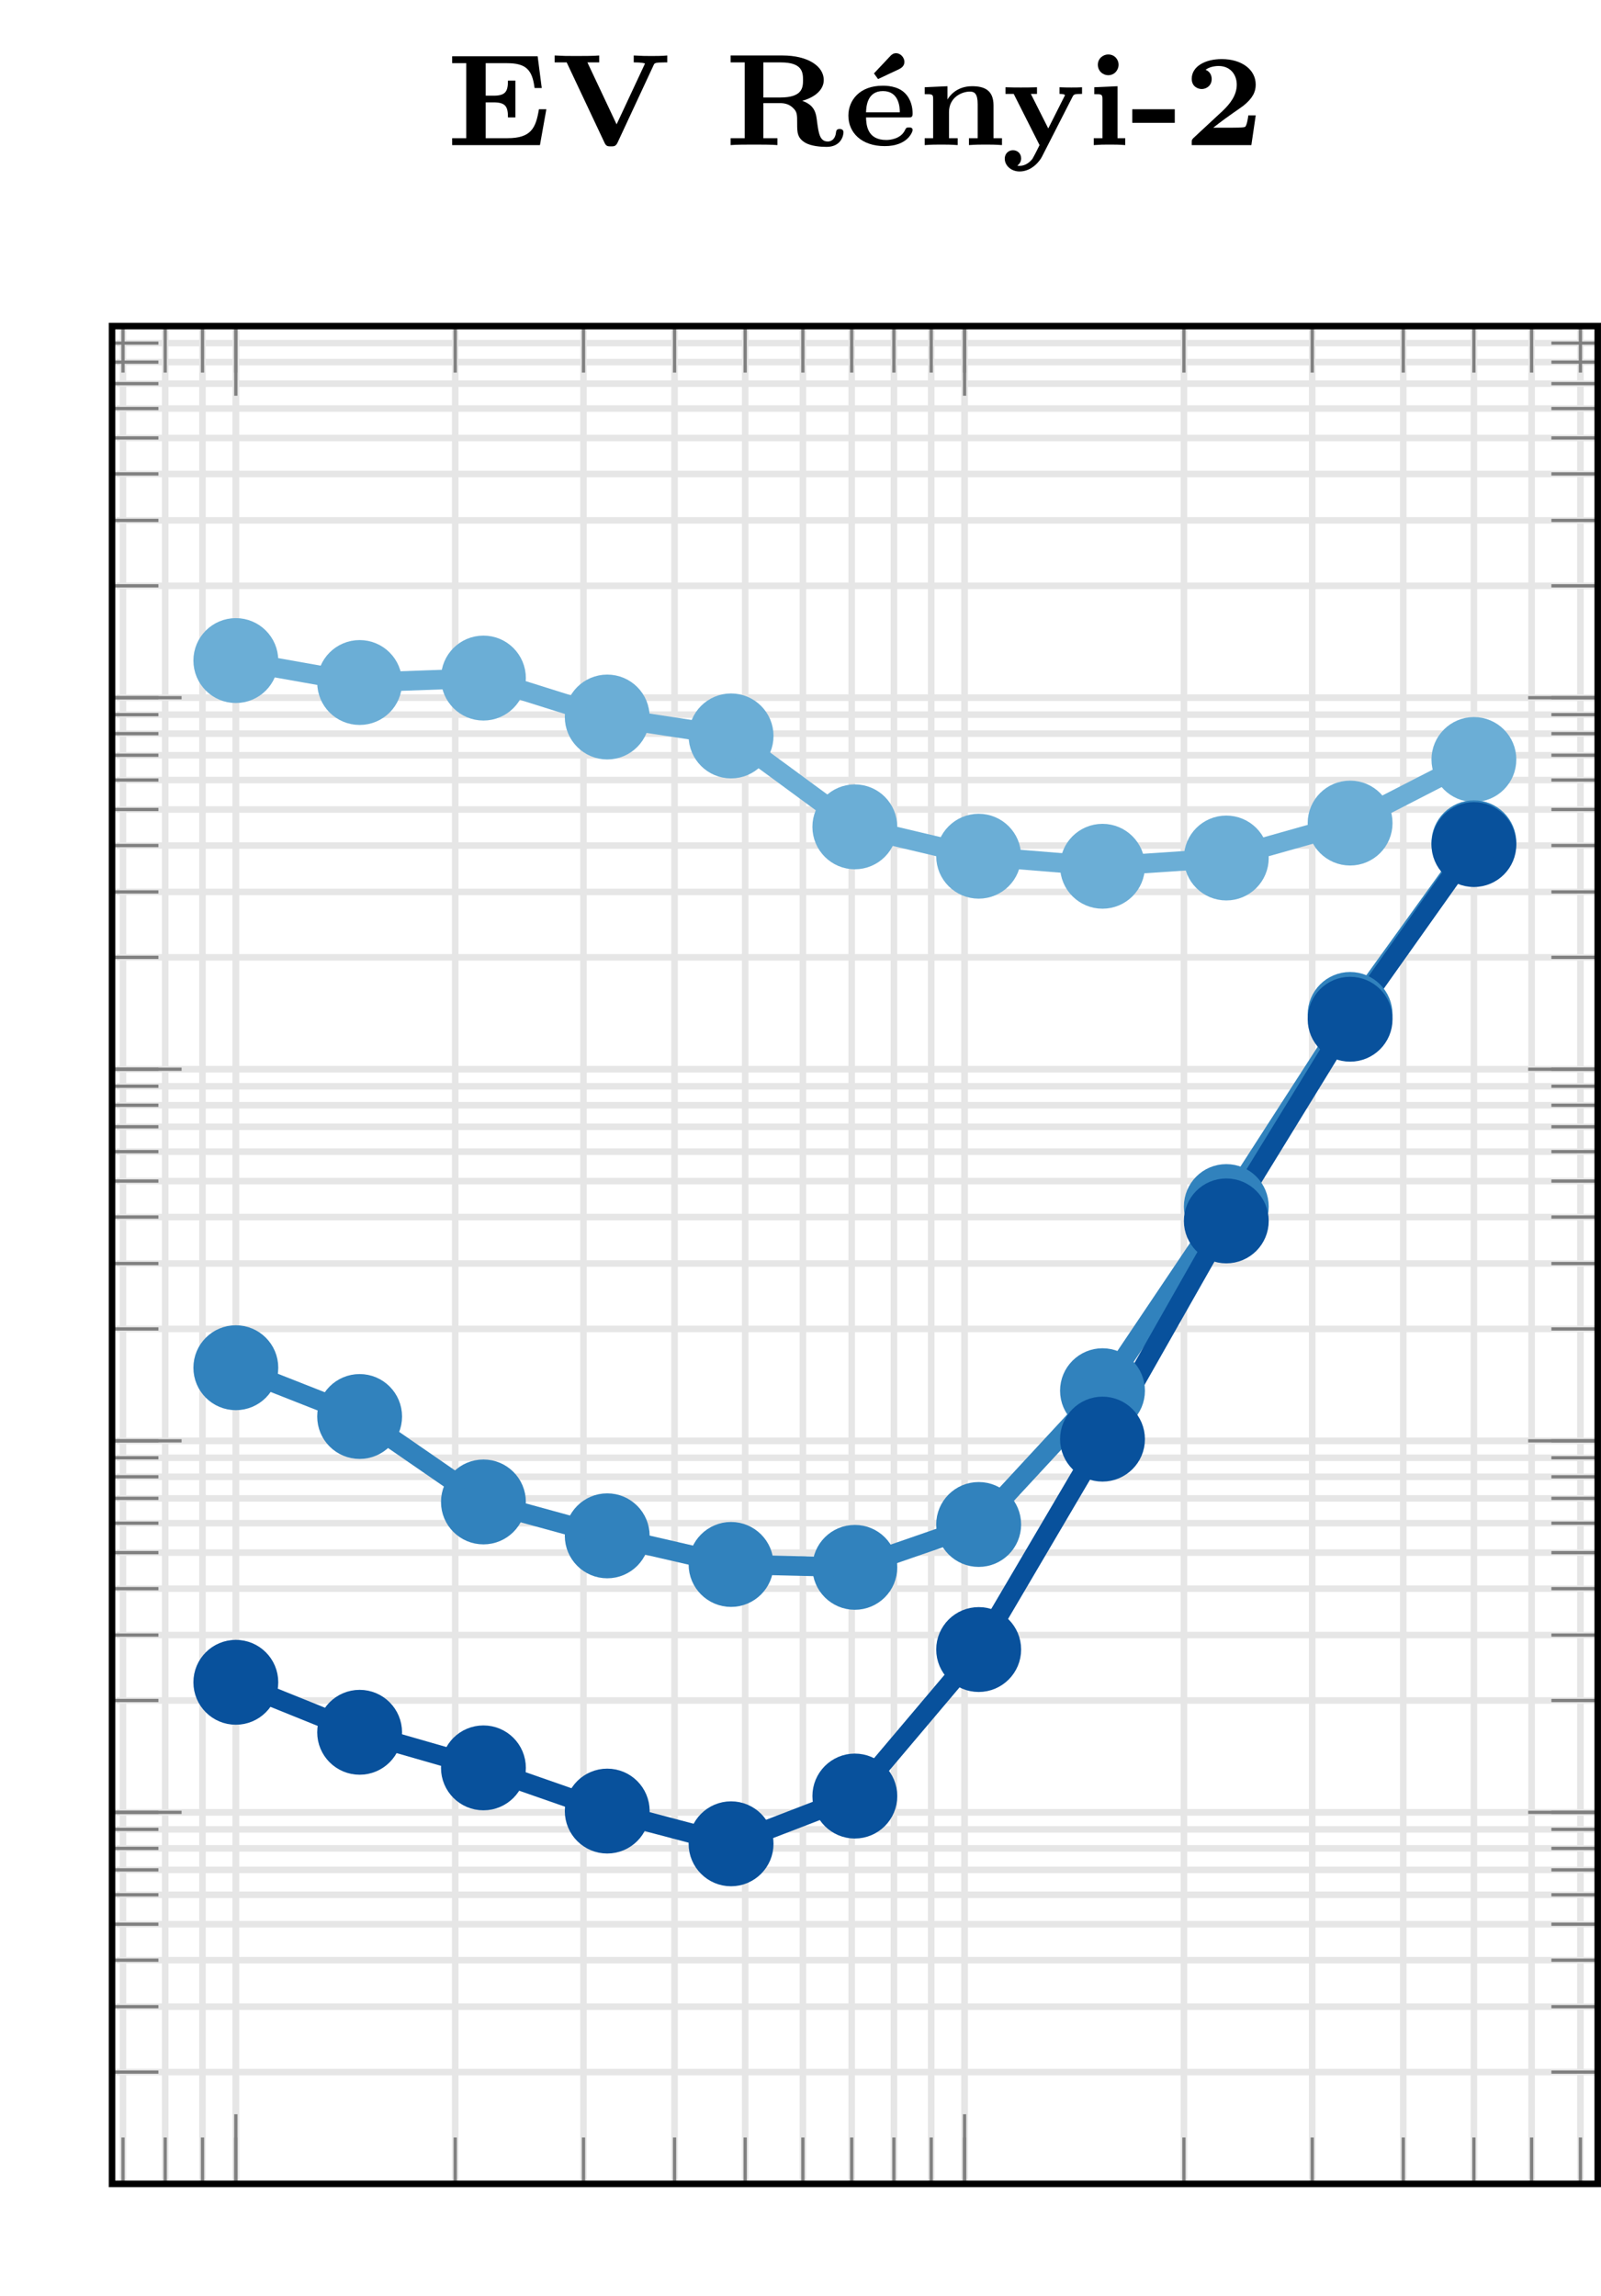 <?xml version="1.0" encoding="UTF-8"?>
<svg xmlns="http://www.w3.org/2000/svg" xmlns:xlink="http://www.w3.org/1999/xlink" width="97.748pt" height="140.13pt" viewBox="0 0 97.748 140.13" version="1.1">
<defs>
<g>
<symbol overflow="visible" id="glyph0-0">
<path style="stroke:none;" d=""/>
</symbol>
<symbol overflow="visible" id="glyph0-1">
<path style="stroke:none;" d="M 6.125 -2.188 L 5.672 -2.188 C 5.484 -1.047 5.203 -0.422 3.75 -0.422 L 2.422 -0.422 L 2.422 -2.609 L 2.906 -2.609 C 3.656 -2.609 3.781 -2.328 3.781 -1.688 L 4.234 -1.688 L 4.234 -3.938 L 3.781 -3.938 C 3.781 -3.297 3.656 -3.016 2.906 -3.016 L 2.422 -3.016 L 2.422 -5 L 3.719 -5 C 4.875 -5 5.266 -4.609 5.406 -3.484 L 5.844 -3.484 L 5.594 -5.422 L 0.375 -5.422 L 0.375 -5 L 1.234 -5 L 1.234 -0.422 L 0.375 -0.422 L 0.375 0 L 5.734 0 Z M 6.125 -2.188 "/>
</symbol>
<symbol overflow="visible" id="glyph0-2">
<path style="stroke:none;" d="M 6.281 -4.891 C 6.328 -5 6.359 -5.047 6.938 -5.047 L 7.109 -5.047 L 7.109 -5.469 C 6.797 -5.438 6.359 -5.438 6.141 -5.438 C 5.703 -5.438 5.688 -5.438 5.062 -5.469 L 5.062 -5.047 C 5.266 -5.047 5.531 -5.047 5.75 -4.984 C 5.75 -4.969 5.703 -4.891 5.703 -4.875 L 4.016 -1.266 L 2.234 -5.047 L 2.953 -5.047 L 2.953 -5.469 C 2.656 -5.438 1.875 -5.438 1.547 -5.438 C 0.938 -5.438 0.828 -5.438 0.234 -5.469 L 0.234 -5.047 L 0.969 -5.047 L 3.281 -0.141 C 3.375 0.078 3.5 0.078 3.672 0.078 C 3.844 0.078 3.953 0.078 4.062 -0.125 Z M 6.281 -4.891 "/>
</symbol>
<symbol overflow="visible" id="glyph0-3">
<path style="stroke:none;" d="M 4.75 -2.703 C 5.594 -2.938 6.062 -3.422 6.062 -3.969 C 6.062 -4.828 5.078 -5.469 3.547 -5.469 L 0.375 -5.469 L 0.375 -5.047 L 1.234 -5.047 L 1.234 -0.422 L 0.375 -0.422 L 0.375 0 C 0.688 -0.031 1.453 -0.031 1.812 -0.031 C 2.156 -0.031 2.922 -0.031 3.234 0 L 3.234 -0.422 L 2.375 -0.422 L 2.375 -2.562 L 3.391 -2.562 C 3.703 -2.562 3.969 -2.484 4.188 -2.266 C 4.438 -2.031 4.438 -1.859 4.438 -1.328 C 4.438 -0.781 4.438 -0.438 4.938 -0.141 C 5.297 0.062 5.859 0.109 6.234 0.109 C 7.125 0.109 7.266 -0.594 7.266 -0.781 C 7.266 -0.953 7.125 -0.984 7.031 -0.984 C 6.875 -0.984 6.828 -0.906 6.812 -0.797 C 6.766 -0.297 6.453 -0.219 6.312 -0.219 C 5.812 -0.219 5.75 -0.734 5.656 -1.406 C 5.594 -1.938 5.531 -2.422 4.75 -2.703 Z M 3.406 -2.906 L 2.375 -2.906 L 2.375 -5.047 L 3.438 -5.047 C 4.734 -5.047 4.797 -4.469 4.797 -3.969 C 4.797 -3.5 4.75 -2.906 3.406 -2.906 Z M 3.406 -2.906 "/>
</symbol>
<symbol overflow="visible" id="glyph0-4">
<path style="stroke:none;" d="M 3.578 -4.641 C 3.656 -4.688 3.891 -4.797 3.891 -5.078 C 3.891 -5.328 3.672 -5.609 3.375 -5.609 C 3.234 -5.609 3.109 -5.531 3.016 -5.422 L 2.031 -4.375 L 2.281 -4.031 Z M 3.578 -4.641 "/>
</symbol>
<symbol overflow="visible" id="glyph0-5">
<path style="stroke:none;" d="M 3.922 -1.688 C 4.094 -1.688 4.188 -1.688 4.188 -1.922 C 4.188 -2.266 4.109 -2.781 3.719 -3.172 C 3.266 -3.625 2.547 -3.625 2.359 -3.625 C 0.953 -3.625 0.266 -2.734 0.266 -1.797 C 0.266 -0.766 1.062 0.062 2.484 0.062 C 3.891 0.062 4.188 -0.812 4.188 -0.922 C 4.188 -1.078 4.031 -1.078 3.969 -1.078 C 3.828 -1.078 3.797 -1.062 3.734 -0.938 C 3.484 -0.375 2.812 -0.312 2.578 -0.312 C 1.406 -0.312 1.359 -1.25 1.344 -1.688 Z M 1.344 -2 C 1.359 -2.312 1.391 -3.297 2.375 -3.297 C 3.359 -3.297 3.406 -2.312 3.406 -2 Z M 1.344 -2 "/>
</symbol>
<symbol overflow="visible" id="glyph0-6">
<path style="stroke:none;" d="M 4.656 -2.422 C 4.656 -3.391 4.047 -3.594 3.344 -3.594 C 2.375 -3.594 1.938 -2.953 1.844 -2.781 L 1.844 -3.594 L 0.453 -3.531 L 0.453 -3.109 C 0.922 -3.109 0.969 -3.109 0.969 -2.812 L 0.969 -0.422 L 0.453 -0.422 L 0.453 0 C 0.875 -0.031 1.156 -0.031 1.453 -0.031 C 1.766 -0.031 2.047 -0.031 2.469 0 L 2.469 -0.422 L 1.938 -0.422 L 1.938 -2.016 C 1.938 -2.906 2.703 -3.266 3.219 -3.266 C 3.5 -3.266 3.688 -3.125 3.688 -2.5 L 3.688 -0.422 L 3.156 -0.422 L 3.156 0 C 3.578 -0.031 3.859 -0.031 4.172 -0.031 C 4.484 -0.031 4.75 -0.031 5.172 0 L 5.172 -0.422 L 4.656 -0.422 Z M 4.656 -2.422 "/>
</symbol>
<symbol overflow="visible" id="glyph0-7">
<path style="stroke:none;" d="M 4.328 -2.953 C 4.406 -3.094 4.422 -3.125 4.906 -3.125 L 4.906 -3.531 C 4.609 -3.516 4.594 -3.516 4.25 -3.516 C 4.188 -3.516 3.766 -3.516 3.531 -3.531 L 3.531 -3.125 C 3.531 -3.125 3.859 -3.125 3.859 -3.047 C 3.859 -3.016 3.828 -2.969 3.812 -2.938 L 2.844 -1.016 L 1.781 -3.125 L 2.156 -3.125 L 2.156 -3.531 C 1.688 -3.516 1.516 -3.516 1.172 -3.516 C 0.984 -3.516 0.562 -3.516 0.234 -3.531 L 0.234 -3.125 L 0.734 -3.125 L 2.312 0 C 1.984 0.672 1.922 0.75 1.875 0.844 C 1.562 1.234 1.234 1.266 1.094 1.266 C 1.031 1.266 1 1.266 0.953 1.25 C 1.109 1.141 1.188 0.984 1.188 0.812 C 1.188 0.5 0.953 0.312 0.688 0.312 C 0.438 0.312 0.188 0.5 0.188 0.828 C 0.188 1.25 0.578 1.609 1.094 1.609 C 1.859 1.609 2.344 0.938 2.453 0.719 Z M 4.328 -2.953 "/>
</symbol>
<symbol overflow="visible" id="glyph0-8">
<path style="stroke:none;" d="M 1.984 -4.906 C 1.984 -5.25 1.719 -5.531 1.359 -5.531 C 1.016 -5.531 0.719 -5.266 0.719 -4.906 C 0.719 -4.531 1.016 -4.266 1.359 -4.266 C 1.719 -4.266 1.984 -4.562 1.984 -4.906 Z M 0.5 -3.531 L 0.5 -3.109 C 0.938 -3.109 1 -3.109 1 -2.812 L 1 -0.422 L 0.469 -0.422 L 0.469 0 C 0.938 -0.031 1.016 -0.031 1.438 -0.031 C 1.766 -0.031 2 -0.031 2.391 0 L 2.391 -0.422 L 1.922 -0.422 L 1.922 -3.594 Z M 0.5 -3.531 "/>
</symbol>
<symbol overflow="visible" id="glyph0-9">
<path style="stroke:none;" d="M 2.703 -1.359 L 2.703 -2.188 L 0.109 -2.188 L 0.109 -1.359 Z M 2.703 -1.359 "/>
</symbol>
<symbol overflow="visible" id="glyph0-10">
<path style="stroke:none;" d="M 4.391 -1.812 L 3.938 -1.812 C 3.875 -1.297 3.781 -1.125 3.734 -1.109 C 3.641 -1.062 3.031 -1.062 2.891 -1.062 L 1.797 -1.062 C 2.859 -1.891 3.297 -2.141 3.641 -2.406 C 4.188 -2.844 4.391 -3.234 4.391 -3.688 C 4.391 -4.625 3.516 -5.25 2.312 -5.25 C 1.297 -5.25 0.484 -4.797 0.484 -4.047 C 0.484 -3.562 0.875 -3.422 1.094 -3.422 C 1.375 -3.422 1.703 -3.625 1.703 -4.031 C 1.703 -4.406 1.438 -4.562 1.328 -4.594 C 1.547 -4.766 1.875 -4.828 2.125 -4.828 C 2.844 -4.828 3.234 -4.297 3.234 -3.688 C 3.234 -3.031 2.812 -2.5 2.344 -2.062 L 0.578 -0.422 C 0.5 -0.328 0.484 -0.328 0.484 -0.172 L 0.484 0 L 4.125 0 Z M 4.391 -1.812 "/>
</symbol>
</g>
<clipPath id="clip1">
  <path d="M 6 20 L 97.746 20 L 97.746 134 L 6 134 Z M 6 20 "/>
</clipPath>
<clipPath id="clip2">
  <path d="M 6 19 L 97.746 19 L 97.746 134 L 6 134 Z M 6 19 "/>
</clipPath>
<clipPath id="clip3">
  <path d="M 6 20 L 97.746 20 L 97.746 134 L 6 134 Z M 6 20 "/>
</clipPath>
<clipPath id="clip4">
  <path d="M 6 19 L 97.746 19 L 97.746 134 L 6 134 Z M 6 19 "/>
</clipPath>
<clipPath id="clip5">
  <path d="M 6.84 23 L 97.547 23 L 97.547 70 L 6.84 70 Z M 6.84 23 "/>
</clipPath>
<clipPath id="clip6">
  <path d="M 6.84 34 L 97.547 34 L 97.547 113 L 6.84 113 Z M 6.84 34 "/>
</clipPath>
<clipPath id="clip7">
  <path d="M 6.84 34 L 97.547 34 L 97.547 130 L 6.84 130 Z M 6.84 34 "/>
</clipPath>
<clipPath id="clip8">
  <path d="M 71 27 L 97.746 27 L 97.746 66 L 71 66 Z M 71 27 "/>
</clipPath>
<clipPath id="clip9">
  <path d="M 63 31 L 97.746 31 L 97.746 70 L 63 70 Z M 63 31 "/>
</clipPath>
<clipPath id="clip10">
  <path d="M 71 32 L 97.746 32 L 97.746 71 L 71 71 Z M 71 32 "/>
</clipPath>
<clipPath id="clip11">
  <path d="M 63 43 L 97.746 43 L 97.746 81 L 63 81 Z M 63 43 "/>
</clipPath>
<clipPath id="clip12">
  <path d="M 71 32 L 97.746 32 L 97.746 71 L 71 71 Z M 71 32 "/>
</clipPath>
<clipPath id="clip13">
  <path d="M 63 43 L 97.746 43 L 97.746 82 L 63 82 Z M 63 43 "/>
</clipPath>
</defs>
<g id="surface1">
<path style="fill:none;stroke-width:0.399;stroke-linecap:butt;stroke-linejoin:miter;stroke:rgb(89.999%,89.999%,89.999%);stroke-opacity:1;stroke-miterlimit:10;" d="M -95.875 -136.064 L -95.875 -22.677 M -93.297 -136.064 L -93.297 -22.677 M -91.02 -136.064 L -91.02 -22.677 M -88.985 -136.064 L -88.985 -22.677 M -75.59 -136.064 L -75.59 -22.677 M -67.758 -136.064 L -67.758 -22.677 M -62.199 -136.064 L -62.199 -22.677 M -57.887 -136.064 L -57.887 -22.677 M -54.363 -136.064 L -54.363 -22.677 M -51.383 -136.064 L -51.383 -22.677 M -48.805 -136.064 L -48.805 -22.677 M -46.528 -136.064 L -46.528 -22.677 M -44.492 -136.064 L -44.492 -22.677 M -31.098 -136.064 L -31.098 -22.677 M -23.266 -136.064 L -23.266 -22.677 M -17.707 -136.064 L -17.707 -22.677 M -13.395 -136.064 L -13.395 -22.677 M -9.871 -136.064 L -9.871 -22.677 M -6.891 -136.064 L -6.891 -22.677 " transform="matrix(1,0,0,-1,103.383,-2.775)"/>
<path style="fill:none;stroke-width:0.399;stroke-linecap:butt;stroke-linejoin:miter;stroke:rgb(89.999%,89.999%,89.999%);stroke-opacity:1;stroke-miterlimit:10;" d="M -88.985 -136.064 L -88.985 -22.677 M -44.492 -136.064 L -44.492 -22.677 " transform="matrix(1,0,0,-1,103.383,-2.775)"/>
<g clip-path="url(#clip1)" clip-rule="nonzero">
<path style="fill:none;stroke-width:0.399;stroke-linecap:butt;stroke-linejoin:miter;stroke:rgb(89.999%,89.999%,89.999%);stroke-opacity:1;stroke-miterlimit:10;" d="M -96.543 -136.064 L -5.836 -136.064 M -96.543 -129.24 L -5.836 -129.24 M -96.543 -125.248 L -5.836 -125.248 M -96.543 -122.412 L -5.836 -122.412 M -96.543 -120.216 L -5.836 -120.216 M -96.543 -118.42 L -5.836 -118.42 M -96.543 -116.9 L -5.836 -116.9 M -96.543 -115.588 L -5.836 -115.588 M -96.543 -114.427 L -5.836 -114.427 M -96.543 -113.388 L -5.836 -113.388 M -96.543 -106.56 L -5.836 -106.56 M -96.543 -102.568 L -5.836 -102.568 M -96.543 -99.736 L -5.836 -99.736 M -96.543 -97.537 L -5.836 -97.537 M -96.543 -95.74 L -5.836 -95.74 M -96.543 -94.224 L -5.836 -94.224 M -96.543 -92.908 L -5.836 -92.908 M -96.543 -91.748 L -5.836 -91.748 M -96.543 -90.713 L -5.836 -90.713 M -96.543 -83.884 L -5.836 -83.884 M -96.543 -79.892 L -5.836 -79.892 M -96.543 -77.056 L -5.836 -77.056 M -96.543 -74.861 L -5.836 -74.861 M -96.543 -73.064 L -5.836 -73.064 M -96.543 -71.545 L -5.836 -71.545 M -96.543 -70.232 L -5.836 -70.232 M -96.543 -69.072 L -5.836 -69.072 M -96.543 -68.033 L -5.836 -68.033 M -96.543 -61.205 L -5.836 -61.205 M -96.543 -57.212 L -5.836 -57.212 M -96.543 -54.38 L -5.836 -54.38 M -96.543 -52.181 L -5.836 -52.181 M -96.543 -50.384 L -5.836 -50.384 M -96.543 -48.869 L -5.836 -48.869 M -96.543 -47.552 L -5.836 -47.552 M -96.543 -46.392 L -5.836 -46.392 M -96.543 -45.357 L -5.836 -45.357 M -96.543 -38.529 L -5.836 -38.529 M -96.543 -34.537 L -5.836 -34.537 M -96.543 -31.701 L -5.836 -31.701 M -96.543 -29.505 L -5.836 -29.505 M -96.543 -27.709 L -5.836 -27.709 M -96.543 -26.189 L -5.836 -26.189 M -96.543 -24.877 L -5.836 -24.877 M -96.543 -23.716 L -5.836 -23.716 " transform="matrix(1,0,0,-1,103.383,-2.775)"/>
</g>
<g clip-path="url(#clip2)" clip-rule="nonzero">
<path style="fill:none;stroke-width:0.399;stroke-linecap:butt;stroke-linejoin:miter;stroke:rgb(89.999%,89.999%,89.999%);stroke-opacity:1;stroke-miterlimit:10;" d="M -96.543 -136.064 L -5.836 -136.064 M -96.543 -113.388 L -5.836 -113.388 M -96.543 -90.713 L -5.836 -90.713 M -96.543 -68.033 L -5.836 -68.033 M -96.543 -45.357 L -5.836 -45.357 M -96.543 -22.677 L -5.836 -22.677 " transform="matrix(1,0,0,-1,103.383,-2.775)"/>
</g>
<path style="fill:none;stroke-width:0.199;stroke-linecap:butt;stroke-linejoin:miter;stroke:rgb(50%,50%,50%);stroke-opacity:1;stroke-miterlimit:10;" d="M -95.875 -136.064 L -95.875 -133.232 M -93.297 -136.064 L -93.297 -133.232 M -91.02 -136.064 L -91.02 -133.232 M -88.985 -136.064 L -88.985 -133.232 M -75.59 -136.064 L -75.59 -133.232 M -67.758 -136.064 L -67.758 -133.232 M -62.199 -136.064 L -62.199 -133.232 M -57.887 -136.064 L -57.887 -133.232 M -54.363 -136.064 L -54.363 -133.232 M -51.383 -136.064 L -51.383 -133.232 M -48.805 -136.064 L -48.805 -133.232 M -46.528 -136.064 L -46.528 -133.232 M -44.492 -136.064 L -44.492 -133.232 M -31.098 -136.064 L -31.098 -133.232 M -23.266 -136.064 L -23.266 -133.232 M -17.707 -136.064 L -17.707 -133.232 M -13.395 -136.064 L -13.395 -133.232 M -9.871 -136.064 L -9.871 -133.232 M -6.891 -136.064 L -6.891 -133.232 M -95.875 -22.677 L -95.875 -25.513 M -93.297 -22.677 L -93.297 -25.513 M -91.02 -22.677 L -91.02 -25.513 M -88.985 -22.677 L -88.985 -25.513 M -75.59 -22.677 L -75.59 -25.513 M -67.758 -22.677 L -67.758 -25.513 M -62.199 -22.677 L -62.199 -25.513 M -57.887 -22.677 L -57.887 -25.513 M -54.363 -22.677 L -54.363 -25.513 M -51.383 -22.677 L -51.383 -25.513 M -48.805 -22.677 L -48.805 -25.513 M -46.528 -22.677 L -46.528 -25.513 M -44.492 -22.677 L -44.492 -25.513 M -31.098 -22.677 L -31.098 -25.513 M -23.266 -22.677 L -23.266 -25.513 M -17.707 -22.677 L -17.707 -25.513 M -13.395 -22.677 L -13.395 -25.513 M -9.871 -22.677 L -9.871 -25.513 M -6.891 -22.677 L -6.891 -25.513 " transform="matrix(1,0,0,-1,103.383,-2.775)"/>
<path style="fill:none;stroke-width:0.199;stroke-linecap:butt;stroke-linejoin:miter;stroke:rgb(50%,50%,50%);stroke-opacity:1;stroke-miterlimit:10;" d="M -88.985 -136.064 L -88.985 -131.814 M -44.492 -136.064 L -44.492 -131.814 M -88.985 -22.677 L -88.985 -26.927 M -44.492 -22.677 L -44.492 -26.927 " transform="matrix(1,0,0,-1,103.383,-2.775)"/>
<g clip-path="url(#clip3)" clip-rule="nonzero">
<path style="fill:none;stroke-width:0.199;stroke-linecap:butt;stroke-linejoin:miter;stroke:rgb(50%,50%,50%);stroke-opacity:1;stroke-miterlimit:10;" d="M -96.543 -136.064 L -93.711 -136.064 M -96.543 -129.24 L -93.711 -129.24 M -96.543 -125.248 L -93.711 -125.248 M -96.543 -122.412 L -93.711 -122.412 M -96.543 -120.216 L -93.711 -120.216 M -96.543 -118.42 L -93.711 -118.42 M -96.543 -116.9 L -93.711 -116.9 M -96.543 -115.588 L -93.711 -115.588 M -96.543 -114.427 L -93.711 -114.427 M -96.543 -113.388 L -93.711 -113.388 M -96.543 -106.56 L -93.711 -106.56 M -96.543 -102.568 L -93.711 -102.568 M -96.543 -99.736 L -93.711 -99.736 M -96.543 -97.537 L -93.711 -97.537 M -96.543 -95.74 L -93.711 -95.74 M -96.543 -94.224 L -93.711 -94.224 M -96.543 -92.908 L -93.711 -92.908 M -96.543 -91.748 L -93.711 -91.748 M -96.543 -90.713 L -93.711 -90.713 M -96.543 -83.884 L -93.711 -83.884 M -96.543 -79.892 L -93.711 -79.892 M -96.543 -77.056 L -93.711 -77.056 M -96.543 -74.861 L -93.711 -74.861 M -96.543 -73.064 L -93.711 -73.064 M -96.543 -71.545 L -93.711 -71.545 M -96.543 -70.232 L -93.711 -70.232 M -96.543 -69.072 L -93.711 -69.072 M -96.543 -68.033 L -93.711 -68.033 M -96.543 -61.205 L -93.711 -61.205 M -96.543 -57.212 L -93.711 -57.212 M -96.543 -54.38 L -93.711 -54.38 M -96.543 -52.181 L -93.711 -52.181 M -96.543 -50.384 L -93.711 -50.384 M -96.543 -48.869 L -93.711 -48.869 M -96.543 -47.552 L -93.711 -47.552 M -96.543 -46.392 L -93.711 -46.392 M -96.543 -45.357 L -93.711 -45.357 M -96.543 -38.529 L -93.711 -38.529 M -96.543 -34.537 L -93.711 -34.537 M -96.543 -31.701 L -93.711 -31.701 M -96.543 -29.505 L -93.711 -29.505 M -96.543 -27.709 L -93.711 -27.709 M -96.543 -26.189 L -93.711 -26.189 M -96.543 -24.877 L -93.711 -24.877 M -96.543 -23.716 L -93.711 -23.716 M -5.836 -136.064 L -8.664 -136.064 M -5.836 -129.24 L -8.664 -129.24 M -5.836 -125.248 L -8.664 -125.248 M -5.836 -122.412 L -8.664 -122.412 M -5.836 -120.216 L -8.664 -120.216 M -5.836 -118.42 L -8.664 -118.42 M -5.836 -116.9 L -8.664 -116.9 M -5.836 -115.588 L -8.664 -115.588 M -5.836 -114.427 L -8.664 -114.427 M -5.836 -113.388 L -8.664 -113.388 M -5.836 -106.56 L -8.664 -106.56 M -5.836 -102.568 L -8.664 -102.568 M -5.836 -99.736 L -8.664 -99.736 M -5.836 -97.537 L -8.664 -97.537 M -5.836 -95.74 L -8.664 -95.74 M -5.836 -94.224 L -8.664 -94.224 M -5.836 -92.908 L -8.664 -92.908 M -5.836 -91.748 L -8.664 -91.748 M -5.836 -90.713 L -8.664 -90.713 M -5.836 -83.884 L -8.664 -83.884 M -5.836 -79.892 L -8.664 -79.892 M -5.836 -77.056 L -8.664 -77.056 M -5.836 -74.861 L -8.664 -74.861 M -5.836 -73.064 L -8.664 -73.064 M -5.836 -71.545 L -8.664 -71.545 M -5.836 -70.232 L -8.664 -70.232 M -5.836 -69.072 L -8.664 -69.072 M -5.836 -68.033 L -8.664 -68.033 M -5.836 -61.205 L -8.664 -61.205 M -5.836 -57.212 L -8.664 -57.212 M -5.836 -54.38 L -8.664 -54.38 M -5.836 -52.181 L -8.664 -52.181 M -5.836 -50.384 L -8.664 -50.384 M -5.836 -48.869 L -8.664 -48.869 M -5.836 -47.552 L -8.664 -47.552 M -5.836 -46.392 L -8.664 -46.392 M -5.836 -45.357 L -8.664 -45.357 M -5.836 -38.529 L -8.664 -38.529 M -5.836 -34.537 L -8.664 -34.537 M -5.836 -31.701 L -8.664 -31.701 M -5.836 -29.505 L -8.664 -29.505 M -5.836 -27.709 L -8.664 -27.709 M -5.836 -26.189 L -8.664 -26.189 M -5.836 -24.877 L -8.664 -24.877 M -5.836 -23.716 L -8.664 -23.716 " transform="matrix(1,0,0,-1,103.383,-2.775)"/>
</g>
<g clip-path="url(#clip4)" clip-rule="nonzero">
<path style="fill:none;stroke-width:0.199;stroke-linecap:butt;stroke-linejoin:miter;stroke:rgb(50%,50%,50%);stroke-opacity:1;stroke-miterlimit:10;" d="M -96.543 -136.064 L -92.297 -136.064 M -96.543 -113.388 L -92.297 -113.388 M -96.543 -90.713 L -92.297 -90.713 M -96.543 -68.033 L -92.297 -68.033 M -96.543 -45.357 L -92.297 -45.357 M -96.543 -22.677 L -92.297 -22.677 M -5.836 -136.064 L -10.082 -136.064 M -5.836 -113.388 L -10.082 -113.388 M -5.836 -90.713 L -10.082 -90.713 M -5.836 -68.033 L -10.082 -68.033 M -5.836 -45.357 L -10.082 -45.357 M -5.836 -22.677 L -10.082 -22.677 " transform="matrix(1,0,0,-1,103.383,-2.775)"/>
<path style="fill:none;stroke-width:0.399;stroke-linecap:butt;stroke-linejoin:miter;stroke:rgb(0%,0%,0%);stroke-opacity:1;stroke-miterlimit:10;" d="M -96.543 -136.064 L -96.543 -22.677 L -5.836 -22.677 L -5.836 -136.064 Z M -96.543 -136.064 " transform="matrix(1,0,0,-1,103.383,-2.775)"/>
</g>
<g clip-path="url(#clip5)" clip-rule="nonzero">
<path style="fill:none;stroke-width:1.196;stroke-linecap:butt;stroke-linejoin:miter;stroke:rgb(41.962%,68.233%,83.922%);stroke-opacity:1;stroke-miterlimit:10;" d="M -13.395 -49.13 L -20.953 -53.009 L -28.512 -55.142 L -36.071 -55.646 L -43.629 -55.033 L -51.192 -53.24 L -58.75 -47.689 L -66.309 -46.537 L -73.867 -44.162 L -81.426 -44.431 L -88.985 -43.091 " transform="matrix(1,0,0,-1,103.383,-2.775)"/>
</g>
<g clip-path="url(#clip6)" clip-rule="nonzero">
<path style="fill:none;stroke-width:1.196;stroke-linecap:butt;stroke-linejoin:miter;stroke:rgb(19.217%,50.98%,74.117%);stroke-opacity:1;stroke-miterlimit:10;" d="M -13.395 -54.212 L -20.953 -64.693 L -28.512 -76.416 L -36.071 -87.654 L -43.629 -95.818 L -51.192 -98.435 L -58.75 -98.255 L -66.309 -96.513 L -73.867 -94.443 L -81.426 -89.228 L -88.985 -86.252 " transform="matrix(1,0,0,-1,103.383,-2.775)"/>
</g>
<g clip-path="url(#clip7)" clip-rule="nonzero">
<path style="fill:none;stroke-width:1.196;stroke-linecap:butt;stroke-linejoin:miter;stroke:rgb(3.136%,31.766%,61.176%);stroke-opacity:1;stroke-miterlimit:10;" d="M -13.395 -54.322 L -20.953 -64.982 L -28.512 -77.291 L -36.071 -90.611 L -43.629 -103.451 L -51.192 -112.396 L -58.75 -115.306 L -66.309 -113.31 L -73.867 -110.673 L -81.426 -108.502 L -88.985 -105.451 " transform="matrix(1,0,0,-1,103.383,-2.775)"/>
</g>
<path style=" stroke:none;fill-rule:nonzero;fill:rgb(41.962%,68.233%,83.922%);fill-opacity:1;" d="M 91.98 46.355 C 91.98 45.258 91.09 44.363 89.988 44.363 C 88.891 44.363 87.996 45.258 87.996 46.355 C 87.996 47.457 88.891 48.348 89.988 48.348 C 91.09 48.348 91.98 47.457 91.98 46.355 Z M 91.98 46.355 "/>
<g clip-path="url(#clip8)" clip-rule="nonzero">
<path style="fill:none;stroke-width:1.196;stroke-linecap:butt;stroke-linejoin:miter;stroke:rgb(41.962%,68.233%,83.922%);stroke-opacity:1;stroke-miterlimit:10;" d="M -11.403 -49.13 C -11.403 -48.033 -12.293 -47.138 -13.395 -47.138 C -14.492 -47.138 -15.387 -48.033 -15.387 -49.13 C -15.387 -50.232 -14.492 -51.123 -13.395 -51.123 C -12.293 -51.123 -11.403 -50.232 -11.403 -49.13 Z M -11.403 -49.13 " transform="matrix(1,0,0,-1,103.383,-2.775)"/>
</g>
<path style=" stroke:none;fill-rule:nonzero;fill:rgb(41.962%,68.233%,83.922%);fill-opacity:1;" d="M 84.422 50.234 C 84.422 49.133 83.531 48.242 82.43 48.242 C 81.328 48.242 80.438 49.133 80.438 50.234 C 80.438 51.336 81.328 52.227 82.43 52.227 C 83.531 52.227 84.422 51.336 84.422 50.234 Z M 84.422 50.234 "/>
<g clip-path="url(#clip9)" clip-rule="nonzero">
<path style="fill:none;stroke-width:1.196;stroke-linecap:butt;stroke-linejoin:miter;stroke:rgb(41.962%,68.233%,83.922%);stroke-opacity:1;stroke-miterlimit:10;" d="M -18.961 -53.009 C -18.961 -51.908 -19.852 -51.017 -20.953 -51.017 C -22.055 -51.017 -22.945 -51.908 -22.945 -53.009 C -22.945 -54.111 -22.055 -55.002 -20.953 -55.002 C -19.852 -55.002 -18.961 -54.111 -18.961 -53.009 Z M -18.961 -53.009 " transform="matrix(1,0,0,-1,103.383,-2.775)"/>
</g>
<path style="fill-rule:nonzero;fill:rgb(41.962%,68.233%,83.922%);fill-opacity:1;stroke-width:1.196;stroke-linecap:butt;stroke-linejoin:miter;stroke:rgb(41.962%,68.233%,83.922%);stroke-opacity:1;stroke-miterlimit:10;" d="M -26.52 -55.142 C -26.52 -54.041 -27.41 -53.15 -28.512 -53.15 C -29.613 -53.15 -30.504 -54.041 -30.504 -55.142 C -30.504 -56.24 -29.613 -57.134 -28.512 -57.134 C -27.41 -57.134 -26.52 -56.24 -26.52 -55.142 Z M -26.52 -55.142 " transform="matrix(1,0,0,-1,103.383,-2.775)"/>
<path style="fill-rule:nonzero;fill:rgb(41.962%,68.233%,83.922%);fill-opacity:1;stroke-width:1.196;stroke-linecap:butt;stroke-linejoin:miter;stroke:rgb(41.962%,68.233%,83.922%);stroke-opacity:1;stroke-miterlimit:10;" d="M -34.078 -55.646 C -34.078 -54.548 -34.973 -53.654 -36.071 -53.654 C -37.172 -53.654 -38.063 -54.548 -38.063 -55.646 C -38.063 -56.748 -37.172 -57.638 -36.071 -57.638 C -34.973 -57.638 -34.078 -56.748 -34.078 -55.646 Z M -34.078 -55.646 " transform="matrix(1,0,0,-1,103.383,-2.775)"/>
<path style="fill-rule:nonzero;fill:rgb(41.962%,68.233%,83.922%);fill-opacity:1;stroke-width:1.196;stroke-linecap:butt;stroke-linejoin:miter;stroke:rgb(41.962%,68.233%,83.922%);stroke-opacity:1;stroke-miterlimit:10;" d="M -41.637 -55.033 C -41.637 -53.935 -42.531 -53.041 -43.629 -53.041 C -44.731 -53.041 -45.625 -53.935 -45.625 -55.033 C -45.625 -56.134 -44.731 -57.025 -43.629 -57.025 C -42.531 -57.025 -41.637 -56.134 -41.637 -55.033 Z M -41.637 -55.033 " transform="matrix(1,0,0,-1,103.383,-2.775)"/>
<path style="fill-rule:nonzero;fill:rgb(41.962%,68.233%,83.922%);fill-opacity:1;stroke-width:1.196;stroke-linecap:butt;stroke-linejoin:miter;stroke:rgb(41.962%,68.233%,83.922%);stroke-opacity:1;stroke-miterlimit:10;" d="M -49.199 -53.24 C -49.199 -52.138 -50.09 -51.248 -51.192 -51.248 C -52.293 -51.248 -53.184 -52.138 -53.184 -53.24 C -53.184 -54.337 -52.293 -55.232 -51.192 -55.232 C -50.09 -55.232 -49.199 -54.337 -49.199 -53.24 Z M -49.199 -53.24 " transform="matrix(1,0,0,-1,103.383,-2.775)"/>
<path style="fill-rule:nonzero;fill:rgb(41.962%,68.233%,83.922%);fill-opacity:1;stroke-width:1.196;stroke-linecap:butt;stroke-linejoin:miter;stroke:rgb(41.962%,68.233%,83.922%);stroke-opacity:1;stroke-miterlimit:10;" d="M -56.754 -47.689 C -56.754 -46.591 -57.649 -45.697 -58.75 -45.697 C -59.848 -45.697 -60.742 -46.591 -60.742 -47.689 C -60.742 -48.791 -59.848 -49.685 -58.75 -49.685 C -57.649 -49.685 -56.754 -48.791 -56.754 -47.689 Z M -56.754 -47.689 " transform="matrix(1,0,0,-1,103.383,-2.775)"/>
<path style="fill-rule:nonzero;fill:rgb(41.962%,68.233%,83.922%);fill-opacity:1;stroke-width:1.196;stroke-linecap:butt;stroke-linejoin:miter;stroke:rgb(41.962%,68.233%,83.922%);stroke-opacity:1;stroke-miterlimit:10;" d="M -64.317 -46.537 C -64.317 -45.435 -65.207 -44.545 -66.309 -44.545 C -67.406 -44.545 -68.301 -45.435 -68.301 -46.537 C -68.301 -47.634 -67.406 -48.529 -66.309 -48.529 C -65.207 -48.529 -64.317 -47.634 -64.317 -46.537 Z M -64.317 -46.537 " transform="matrix(1,0,0,-1,103.383,-2.775)"/>
<path style="fill-rule:nonzero;fill:rgb(41.962%,68.233%,83.922%);fill-opacity:1;stroke-width:1.196;stroke-linecap:butt;stroke-linejoin:miter;stroke:rgb(41.962%,68.233%,83.922%);stroke-opacity:1;stroke-miterlimit:10;" d="M -71.875 -44.162 C -71.875 -43.06 -72.766 -42.166 -73.867 -42.166 C -74.969 -42.166 -75.86 -43.06 -75.86 -44.162 C -75.86 -45.259 -74.969 -46.154 -73.867 -46.154 C -72.766 -46.154 -71.875 -45.259 -71.875 -44.162 Z M -71.875 -44.162 " transform="matrix(1,0,0,-1,103.383,-2.775)"/>
<path style="fill-rule:nonzero;fill:rgb(41.962%,68.233%,83.922%);fill-opacity:1;stroke-width:1.196;stroke-linecap:butt;stroke-linejoin:miter;stroke:rgb(41.962%,68.233%,83.922%);stroke-opacity:1;stroke-miterlimit:10;" d="M -79.434 -44.431 C -79.434 -43.33 -80.324 -42.439 -81.426 -42.439 C -82.528 -42.439 -83.418 -43.33 -83.418 -44.431 C -83.418 -45.533 -82.528 -46.423 -81.426 -46.423 C -80.324 -46.423 -79.434 -45.533 -79.434 -44.431 Z M -79.434 -44.431 " transform="matrix(1,0,0,-1,103.383,-2.775)"/>
<path style="fill-rule:nonzero;fill:rgb(41.962%,68.233%,83.922%);fill-opacity:1;stroke-width:1.196;stroke-linecap:butt;stroke-linejoin:miter;stroke:rgb(41.962%,68.233%,83.922%);stroke-opacity:1;stroke-miterlimit:10;" d="M -86.992 -43.091 C -86.992 -41.99 -87.883 -41.099 -88.985 -41.099 C -90.086 -41.099 -90.977 -41.99 -90.977 -43.091 C -90.977 -44.189 -90.086 -45.084 -88.985 -45.084 C -87.883 -45.084 -86.992 -44.189 -86.992 -43.091 Z M -86.992 -43.091 " transform="matrix(1,0,0,-1,103.383,-2.775)"/>
<path style=" stroke:none;fill-rule:nonzero;fill:rgb(19.217%,50.98%,74.117%);fill-opacity:1;" d="M 91.98 51.438 C 91.98 50.336 91.09 49.445 89.988 49.445 C 88.891 49.445 87.996 50.336 87.996 51.438 C 87.996 52.539 88.891 53.43 89.988 53.43 C 91.09 53.43 91.98 52.539 91.98 51.438 Z M 91.98 51.438 "/>
<g clip-path="url(#clip10)" clip-rule="nonzero">
<path style="fill:none;stroke-width:1.196;stroke-linecap:butt;stroke-linejoin:miter;stroke:rgb(19.217%,50.98%,74.117%);stroke-opacity:1;stroke-miterlimit:10;" d="M -11.403 -54.212 C -11.403 -53.111 -12.293 -52.22 -13.395 -52.22 C -14.492 -52.22 -15.387 -53.111 -15.387 -54.212 C -15.387 -55.314 -14.492 -56.205 -13.395 -56.205 C -12.293 -56.205 -11.403 -55.314 -11.403 -54.212 Z M -11.403 -54.212 " transform="matrix(1,0,0,-1,103.383,-2.775)"/>
</g>
<path style=" stroke:none;fill-rule:nonzero;fill:rgb(19.217%,50.98%,74.117%);fill-opacity:1;" d="M 84.422 61.918 C 84.422 60.816 83.531 59.922 82.43 59.922 C 81.328 59.922 80.438 60.816 80.438 61.918 C 80.438 63.016 81.328 63.91 82.43 63.91 C 83.531 63.91 84.422 63.016 84.422 61.918 Z M 84.422 61.918 "/>
<g clip-path="url(#clip11)" clip-rule="nonzero">
<path style="fill:none;stroke-width:1.196;stroke-linecap:butt;stroke-linejoin:miter;stroke:rgb(19.217%,50.98%,74.117%);stroke-opacity:1;stroke-miterlimit:10;" d="M -18.961 -64.693 C -18.961 -63.591 -19.852 -62.697 -20.953 -62.697 C -22.055 -62.697 -22.945 -63.591 -22.945 -64.693 C -22.945 -65.791 -22.055 -66.685 -20.953 -66.685 C -19.852 -66.685 -18.961 -65.791 -18.961 -64.693 Z M -18.961 -64.693 " transform="matrix(1,0,0,-1,103.383,-2.775)"/>
</g>
<path style="fill-rule:nonzero;fill:rgb(19.217%,50.98%,74.117%);fill-opacity:1;stroke-width:1.196;stroke-linecap:butt;stroke-linejoin:miter;stroke:rgb(19.217%,50.98%,74.117%);stroke-opacity:1;stroke-miterlimit:10;" d="M -26.52 -76.416 C -26.52 -75.314 -27.41 -74.423 -28.512 -74.423 C -29.613 -74.423 -30.504 -75.314 -30.504 -76.416 C -30.504 -77.517 -29.613 -78.408 -28.512 -78.408 C -27.41 -78.408 -26.52 -77.517 -26.52 -76.416 Z M -26.52 -76.416 " transform="matrix(1,0,0,-1,103.383,-2.775)"/>
<path style="fill-rule:nonzero;fill:rgb(19.217%,50.98%,74.117%);fill-opacity:1;stroke-width:1.196;stroke-linecap:butt;stroke-linejoin:miter;stroke:rgb(19.217%,50.98%,74.117%);stroke-opacity:1;stroke-miterlimit:10;" d="M -34.078 -87.654 C -34.078 -86.556 -34.973 -85.662 -36.071 -85.662 C -37.172 -85.662 -38.063 -86.556 -38.063 -87.654 C -38.063 -88.755 -37.172 -89.646 -36.071 -89.646 C -34.973 -89.646 -34.078 -88.755 -34.078 -87.654 Z M -34.078 -87.654 " transform="matrix(1,0,0,-1,103.383,-2.775)"/>
<path style="fill-rule:nonzero;fill:rgb(19.217%,50.98%,74.117%);fill-opacity:1;stroke-width:1.196;stroke-linecap:butt;stroke-linejoin:miter;stroke:rgb(19.217%,50.98%,74.117%);stroke-opacity:1;stroke-miterlimit:10;" d="M -41.637 -95.818 C -41.637 -94.716 -42.531 -93.826 -43.629 -93.826 C -44.731 -93.826 -45.625 -94.716 -45.625 -95.818 C -45.625 -96.92 -44.731 -97.81 -43.629 -97.81 C -42.531 -97.81 -41.637 -96.92 -41.637 -95.818 Z M -41.637 -95.818 " transform="matrix(1,0,0,-1,103.383,-2.775)"/>
<path style="fill-rule:nonzero;fill:rgb(19.217%,50.98%,74.117%);fill-opacity:1;stroke-width:1.196;stroke-linecap:butt;stroke-linejoin:miter;stroke:rgb(19.217%,50.98%,74.117%);stroke-opacity:1;stroke-miterlimit:10;" d="M -49.199 -98.435 C -49.199 -97.334 -50.09 -96.443 -51.192 -96.443 C -52.293 -96.443 -53.184 -97.334 -53.184 -98.435 C -53.184 -99.533 -52.293 -100.427 -51.192 -100.427 C -50.09 -100.427 -49.199 -99.533 -49.199 -98.435 Z M -49.199 -98.435 " transform="matrix(1,0,0,-1,103.383,-2.775)"/>
<path style="fill-rule:nonzero;fill:rgb(19.217%,50.98%,74.117%);fill-opacity:1;stroke-width:1.196;stroke-linecap:butt;stroke-linejoin:miter;stroke:rgb(19.217%,50.98%,74.117%);stroke-opacity:1;stroke-miterlimit:10;" d="M -56.754 -98.255 C -56.754 -97.158 -57.649 -96.263 -58.75 -96.263 C -59.848 -96.263 -60.742 -97.158 -60.742 -98.255 C -60.742 -99.357 -59.848 -100.252 -58.75 -100.252 C -57.649 -100.252 -56.754 -99.357 -56.754 -98.255 Z M -56.754 -98.255 " transform="matrix(1,0,0,-1,103.383,-2.775)"/>
<path style="fill-rule:nonzero;fill:rgb(19.217%,50.98%,74.117%);fill-opacity:1;stroke-width:1.196;stroke-linecap:butt;stroke-linejoin:miter;stroke:rgb(19.217%,50.98%,74.117%);stroke-opacity:1;stroke-miterlimit:10;" d="M -64.317 -96.513 C -64.317 -95.412 -65.207 -94.517 -66.309 -94.517 C -67.406 -94.517 -68.301 -95.412 -68.301 -96.513 C -68.301 -97.611 -67.406 -98.505 -66.309 -98.505 C -65.207 -98.505 -64.317 -97.611 -64.317 -96.513 Z M -64.317 -96.513 " transform="matrix(1,0,0,-1,103.383,-2.775)"/>
<path style="fill-rule:nonzero;fill:rgb(19.217%,50.98%,74.117%);fill-opacity:1;stroke-width:1.196;stroke-linecap:butt;stroke-linejoin:miter;stroke:rgb(19.217%,50.98%,74.117%);stroke-opacity:1;stroke-miterlimit:10;" d="M -71.875 -94.443 C -71.875 -93.341 -72.766 -92.451 -73.867 -92.451 C -74.969 -92.451 -75.86 -93.341 -75.86 -94.443 C -75.86 -95.545 -74.969 -96.435 -73.867 -96.435 C -72.766 -96.435 -71.875 -95.545 -71.875 -94.443 Z M -71.875 -94.443 " transform="matrix(1,0,0,-1,103.383,-2.775)"/>
<path style="fill-rule:nonzero;fill:rgb(19.217%,50.98%,74.117%);fill-opacity:1;stroke-width:1.196;stroke-linecap:butt;stroke-linejoin:miter;stroke:rgb(19.217%,50.98%,74.117%);stroke-opacity:1;stroke-miterlimit:10;" d="M -79.434 -89.228 C -79.434 -88.13 -80.324 -87.236 -81.426 -87.236 C -82.528 -87.236 -83.418 -88.13 -83.418 -89.228 C -83.418 -90.33 -82.528 -91.22 -81.426 -91.22 C -80.324 -91.22 -79.434 -90.33 -79.434 -89.228 Z M -79.434 -89.228 " transform="matrix(1,0,0,-1,103.383,-2.775)"/>
<path style="fill-rule:nonzero;fill:rgb(19.217%,50.98%,74.117%);fill-opacity:1;stroke-width:1.196;stroke-linecap:butt;stroke-linejoin:miter;stroke:rgb(19.217%,50.98%,74.117%);stroke-opacity:1;stroke-miterlimit:10;" d="M -86.992 -86.252 C -86.992 -85.15 -87.883 -84.259 -88.985 -84.259 C -90.086 -84.259 -90.977 -85.15 -90.977 -86.252 C -90.977 -87.349 -90.086 -88.244 -88.985 -88.244 C -87.883 -88.244 -86.992 -87.349 -86.992 -86.252 Z M -86.992 -86.252 " transform="matrix(1,0,0,-1,103.383,-2.775)"/>
<path style=" stroke:none;fill-rule:nonzero;fill:rgb(3.136%,31.766%,61.176%);fill-opacity:1;" d="M 91.98 51.547 C 91.98 50.445 91.09 49.555 89.988 49.555 C 88.891 49.555 87.996 50.445 87.996 51.547 C 87.996 52.648 88.891 53.539 89.988 53.539 C 91.09 53.539 91.98 52.648 91.98 51.547 Z M 91.98 51.547 "/>
<g clip-path="url(#clip12)" clip-rule="nonzero">
<path style="fill:none;stroke-width:1.196;stroke-linecap:butt;stroke-linejoin:miter;stroke:rgb(3.136%,31.766%,61.176%);stroke-opacity:1;stroke-miterlimit:10;" d="M -11.403 -54.322 C -11.403 -53.22 -12.293 -52.33 -13.395 -52.33 C -14.492 -52.33 -15.387 -53.22 -15.387 -54.322 C -15.387 -55.423 -14.492 -56.314 -13.395 -56.314 C -12.293 -56.314 -11.403 -55.423 -11.403 -54.322 Z M -11.403 -54.322 " transform="matrix(1,0,0,-1,103.383,-2.775)"/>
</g>
<path style=" stroke:none;fill-rule:nonzero;fill:rgb(3.136%,31.766%,61.176%);fill-opacity:1;" d="M 84.422 62.207 C 84.422 61.105 83.531 60.215 82.43 60.215 C 81.328 60.215 80.438 61.105 80.438 62.207 C 80.438 63.309 81.328 64.199 82.43 64.199 C 83.531 64.199 84.422 63.309 84.422 62.207 Z M 84.422 62.207 "/>
<g clip-path="url(#clip13)" clip-rule="nonzero">
<path style="fill:none;stroke-width:1.196;stroke-linecap:butt;stroke-linejoin:miter;stroke:rgb(3.136%,31.766%,61.176%);stroke-opacity:1;stroke-miterlimit:10;" d="M -18.961 -64.982 C -18.961 -63.88 -19.852 -62.99 -20.953 -62.99 C -22.055 -62.99 -22.945 -63.88 -22.945 -64.982 C -22.945 -66.084 -22.055 -66.974 -20.953 -66.974 C -19.852 -66.974 -18.961 -66.084 -18.961 -64.982 Z M -18.961 -64.982 " transform="matrix(1,0,0,-1,103.383,-2.775)"/>
</g>
<path style="fill-rule:nonzero;fill:rgb(3.136%,31.766%,61.176%);fill-opacity:1;stroke-width:1.196;stroke-linecap:butt;stroke-linejoin:miter;stroke:rgb(3.136%,31.766%,61.176%);stroke-opacity:1;stroke-miterlimit:10;" d="M -26.52 -77.291 C -26.52 -76.189 -27.41 -75.298 -28.512 -75.298 C -29.613 -75.298 -30.504 -76.189 -30.504 -77.291 C -30.504 -78.392 -29.613 -79.283 -28.512 -79.283 C -27.41 -79.283 -26.52 -78.392 -26.52 -77.291 Z M -26.52 -77.291 " transform="matrix(1,0,0,-1,103.383,-2.775)"/>
<path style="fill-rule:nonzero;fill:rgb(3.136%,31.766%,61.176%);fill-opacity:1;stroke-width:1.196;stroke-linecap:butt;stroke-linejoin:miter;stroke:rgb(3.136%,31.766%,61.176%);stroke-opacity:1;stroke-miterlimit:10;" d="M -34.078 -90.611 C -34.078 -89.509 -34.973 -88.615 -36.071 -88.615 C -37.172 -88.615 -38.063 -89.509 -38.063 -90.611 C -38.063 -91.709 -37.172 -92.603 -36.071 -92.603 C -34.973 -92.603 -34.078 -91.709 -34.078 -90.611 Z M -34.078 -90.611 " transform="matrix(1,0,0,-1,103.383,-2.775)"/>
<path style="fill-rule:nonzero;fill:rgb(3.136%,31.766%,61.176%);fill-opacity:1;stroke-width:1.196;stroke-linecap:butt;stroke-linejoin:miter;stroke:rgb(3.136%,31.766%,61.176%);stroke-opacity:1;stroke-miterlimit:10;" d="M -41.637 -103.451 C -41.637 -102.349 -42.531 -101.459 -43.629 -101.459 C -44.731 -101.459 -45.625 -102.349 -45.625 -103.451 C -45.625 -104.548 -44.731 -105.443 -43.629 -105.443 C -42.531 -105.443 -41.637 -104.548 -41.637 -103.451 Z M -41.637 -103.451 " transform="matrix(1,0,0,-1,103.383,-2.775)"/>
<path style="fill-rule:nonzero;fill:rgb(3.136%,31.766%,61.176%);fill-opacity:1;stroke-width:1.196;stroke-linecap:butt;stroke-linejoin:miter;stroke:rgb(3.136%,31.766%,61.176%);stroke-opacity:1;stroke-miterlimit:10;" d="M -49.199 -112.396 C -49.199 -111.295 -50.09 -110.4 -51.192 -110.4 C -52.293 -110.4 -53.184 -111.295 -53.184 -112.396 C -53.184 -113.494 -52.293 -114.388 -51.192 -114.388 C -50.09 -114.388 -49.199 -113.494 -49.199 -112.396 Z M -49.199 -112.396 " transform="matrix(1,0,0,-1,103.383,-2.775)"/>
<path style="fill-rule:nonzero;fill:rgb(3.136%,31.766%,61.176%);fill-opacity:1;stroke-width:1.196;stroke-linecap:butt;stroke-linejoin:miter;stroke:rgb(3.136%,31.766%,61.176%);stroke-opacity:1;stroke-miterlimit:10;" d="M -56.754 -115.306 C -56.754 -114.209 -57.649 -113.314 -58.75 -113.314 C -59.848 -113.314 -60.742 -114.209 -60.742 -115.306 C -60.742 -116.408 -59.848 -117.302 -58.75 -117.302 C -57.649 -117.302 -56.754 -116.408 -56.754 -115.306 Z M -56.754 -115.306 " transform="matrix(1,0,0,-1,103.383,-2.775)"/>
<path style="fill-rule:nonzero;fill:rgb(3.136%,31.766%,61.176%);fill-opacity:1;stroke-width:1.196;stroke-linecap:butt;stroke-linejoin:miter;stroke:rgb(3.136%,31.766%,61.176%);stroke-opacity:1;stroke-miterlimit:10;" d="M -64.317 -113.31 C -64.317 -112.209 -65.207 -111.318 -66.309 -111.318 C -67.406 -111.318 -68.301 -112.209 -68.301 -113.31 C -68.301 -114.412 -67.406 -115.302 -66.309 -115.302 C -65.207 -115.302 -64.317 -114.412 -64.317 -113.31 Z M -64.317 -113.31 " transform="matrix(1,0,0,-1,103.383,-2.775)"/>
<path style="fill-rule:nonzero;fill:rgb(3.136%,31.766%,61.176%);fill-opacity:1;stroke-width:1.196;stroke-linecap:butt;stroke-linejoin:miter;stroke:rgb(3.136%,31.766%,61.176%);stroke-opacity:1;stroke-miterlimit:10;" d="M -71.875 -110.673 C -71.875 -109.572 -72.766 -108.681 -73.867 -108.681 C -74.969 -108.681 -75.86 -109.572 -75.86 -110.673 C -75.86 -111.775 -74.969 -112.666 -73.867 -112.666 C -72.766 -112.666 -71.875 -111.775 -71.875 -110.673 Z M -71.875 -110.673 " transform="matrix(1,0,0,-1,103.383,-2.775)"/>
<path style="fill-rule:nonzero;fill:rgb(3.136%,31.766%,61.176%);fill-opacity:1;stroke-width:1.196;stroke-linecap:butt;stroke-linejoin:miter;stroke:rgb(3.136%,31.766%,61.176%);stroke-opacity:1;stroke-miterlimit:10;" d="M -79.434 -108.502 C -79.434 -107.404 -80.324 -106.509 -81.426 -106.509 C -82.528 -106.509 -83.418 -107.404 -83.418 -108.502 C -83.418 -109.603 -82.528 -110.494 -81.426 -110.494 C -80.324 -110.494 -79.434 -109.603 -79.434 -108.502 Z M -79.434 -108.502 " transform="matrix(1,0,0,-1,103.383,-2.775)"/>
<path style="fill-rule:nonzero;fill:rgb(3.136%,31.766%,61.176%);fill-opacity:1;stroke-width:1.196;stroke-linecap:butt;stroke-linejoin:miter;stroke:rgb(3.136%,31.766%,61.176%);stroke-opacity:1;stroke-miterlimit:10;" d="M -86.992 -105.451 C -86.992 -104.349 -87.883 -103.459 -88.985 -103.459 C -90.086 -103.459 -90.977 -104.349 -90.977 -105.451 C -90.977 -106.552 -90.086 -107.443 -88.985 -107.443 C -87.883 -107.443 -86.992 -106.552 -86.992 -105.451 Z M -86.992 -105.451 " transform="matrix(1,0,0,-1,103.383,-2.775)"/>
<g style="fill:rgb(0%,0%,0%);fill-opacity:1;">
  <use xlink:href="#glyph0-1" x="27.232" y="8.856"/>
  <use xlink:href="#glyph0-2" x="33.63" y="8.856"/>
</g>
<g style="fill:rgb(0%,0%,0%);fill-opacity:1;">
  <use xlink:href="#glyph0-3" x="44.232" y="8.856"/>
</g>
<g style="fill:rgb(0%,0%,0%);fill-opacity:1;">
  <use xlink:href="#glyph0-4" x="51.328" y="8.856"/>
</g>
<g style="fill:rgb(0%,0%,0%);fill-opacity:1;">
  <use xlink:href="#glyph0-5" x="51.531" y="8.856"/>
  <use xlink:href="#glyph0-6" x="56.003" y="8.856"/>
</g>
<g style="fill:rgb(0%,0%,0%);fill-opacity:1;">
  <use xlink:href="#glyph0-7" x="61.157" y="8.856"/>
  <use xlink:href="#glyph0-8" x="66.309" y="8.856"/>
  <use xlink:href="#glyph0-9" x="69.022" y="8.856"/>
  <use xlink:href="#glyph0-10" x="72.276" y="8.856"/>
</g>
</g>
</svg>
